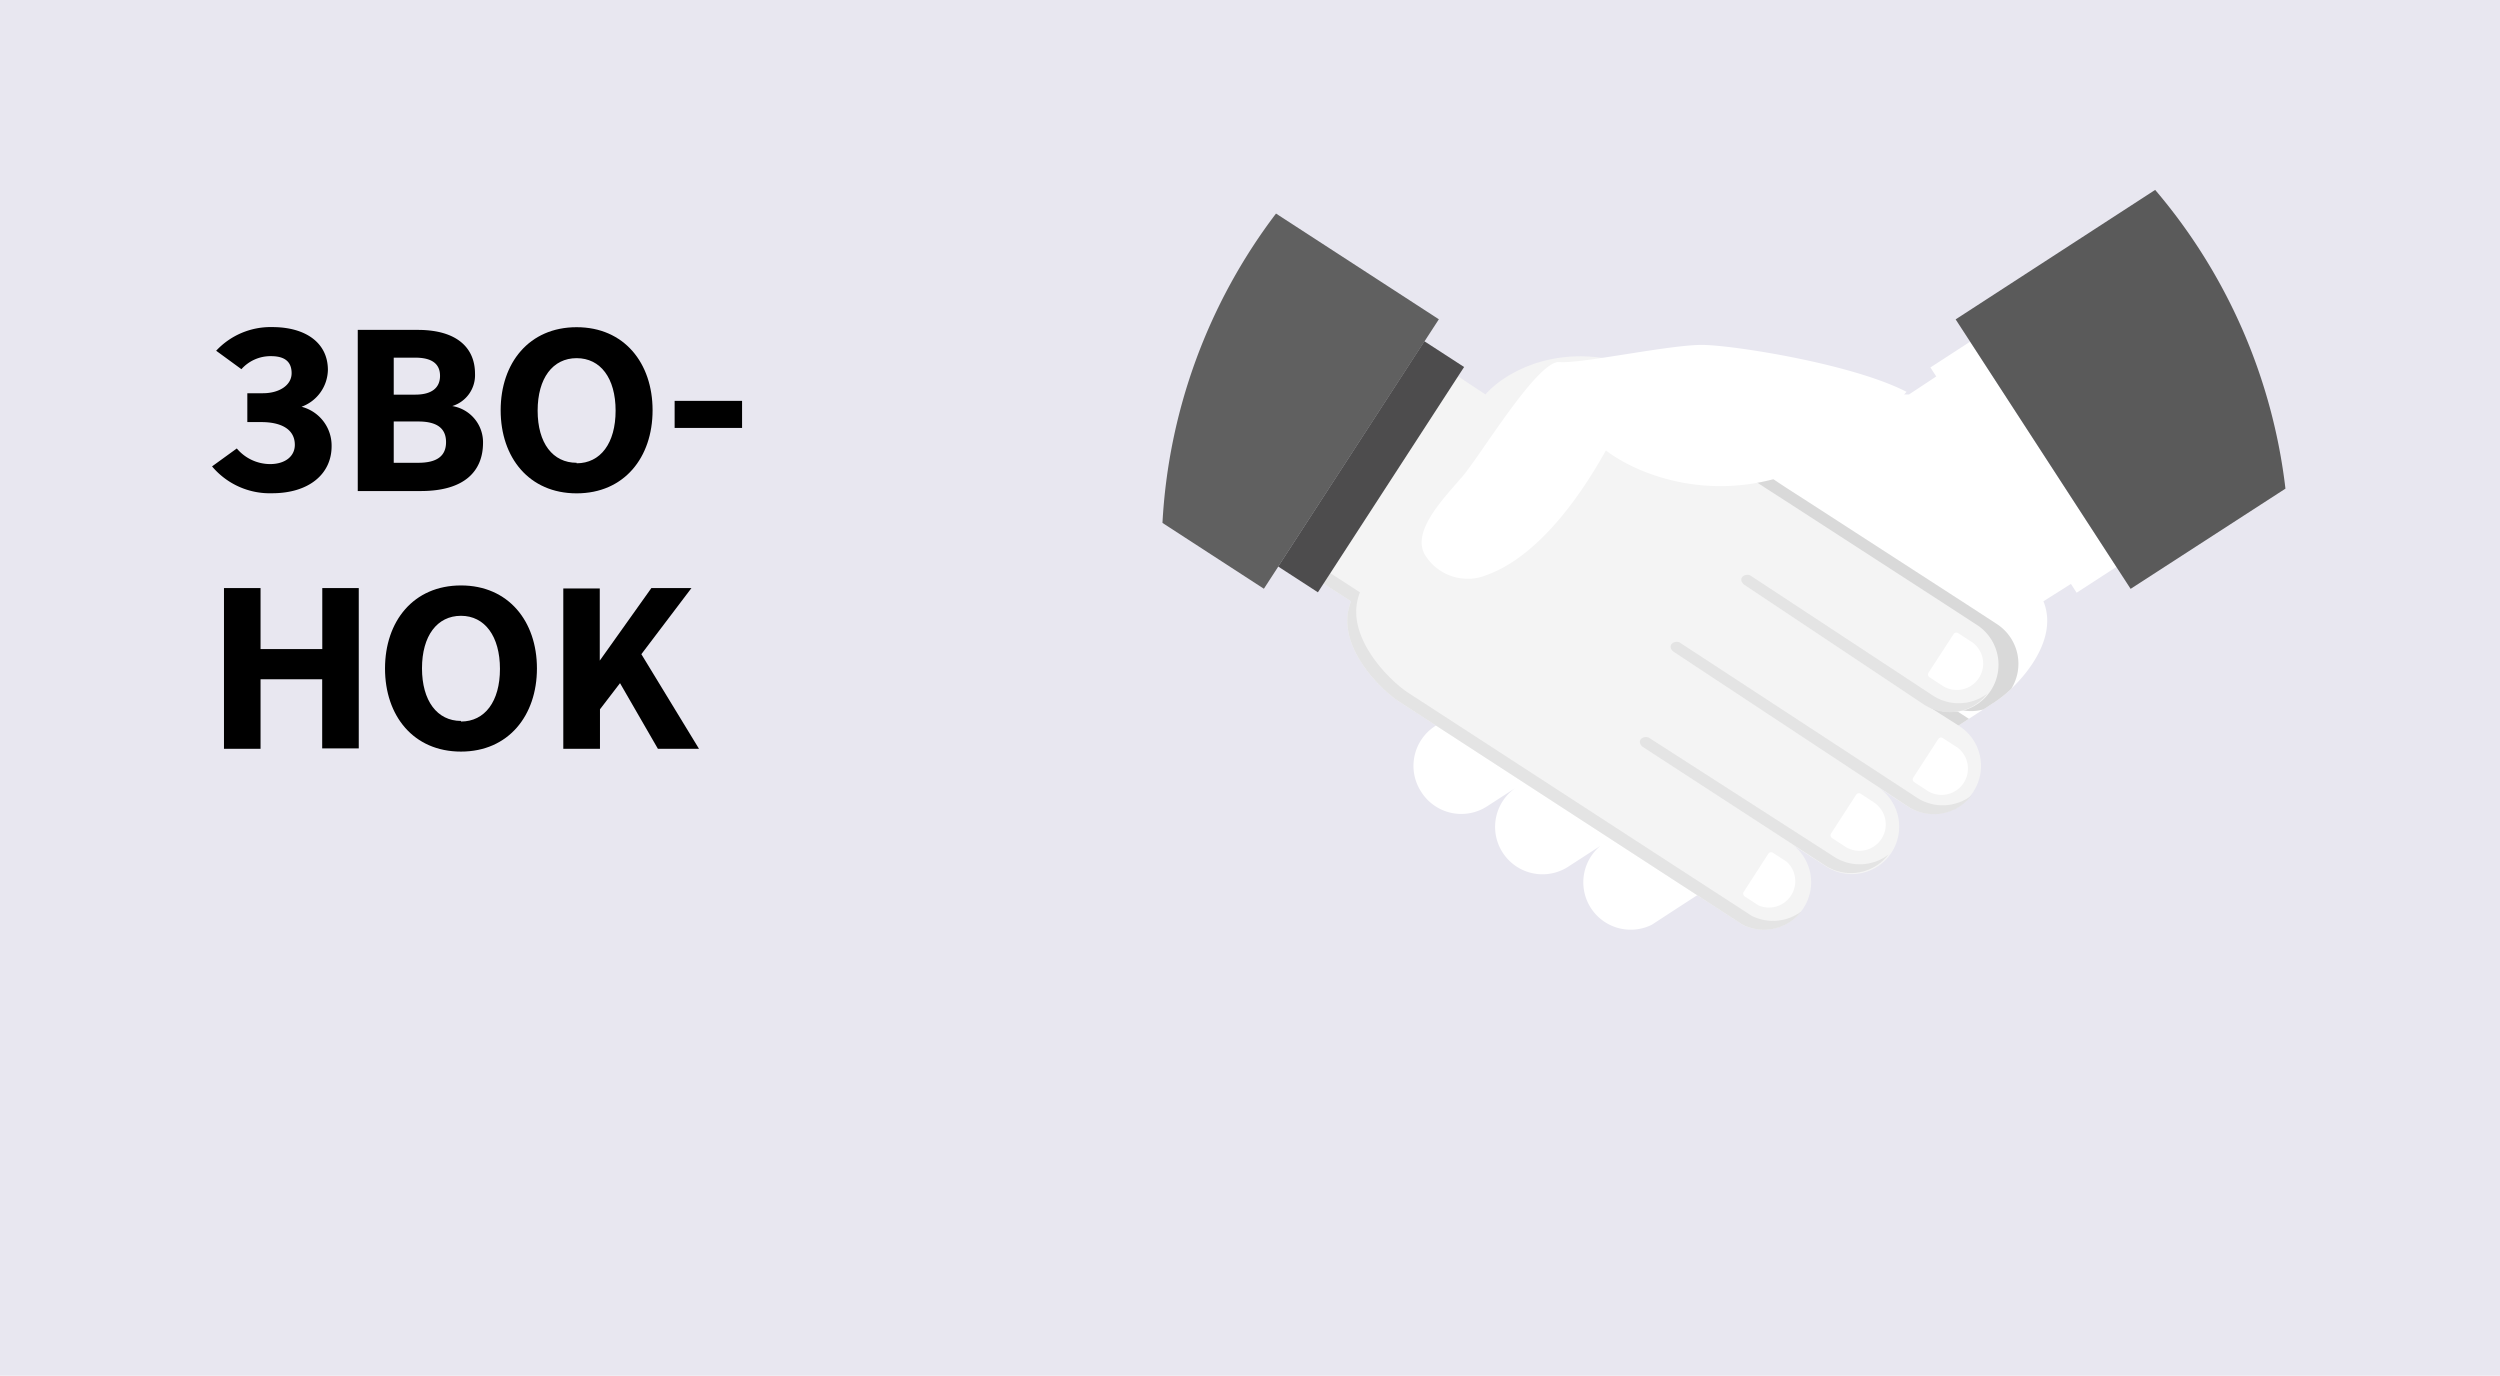 <svg xmlns="http://www.w3.org/2000/svg" viewBox="0 0 249.47 137.28"><defs><style>.cls-1{fill:#e8e7f0;}.cls-2{fill:#fff;}.cls-3{fill:#5a5a5a;}.cls-4{fill:#d9d9d9;}.cls-5{fill:#f4f4f4;}.cls-6{fill:#e4e4e4;}.cls-7{fill:#4d4c4d;}.cls-8{fill:#606060;}</style></defs><title>Ресурс 5s1</title><g id="Слой_2" data-name="Слой 2"><g id="Шар_56" data-name="Шар 56"><rect class="cls-1" width="249.47" height="137.28"/><path class="cls-2" d="M141.81,79a4.73,4.73,0,0,1,1.39-6.54l3.53-2.29a4.73,4.73,0,0,1-5.15-7.93l2.64-1.72h0L160.53,50c3.94-2.56,9.47-5.67,8.6-10,10.72-7.89,14.43-.5,21.37-.64L194.07,37l13.45,20.72L203.91,60c1.74,4.29-3,8.86-4.78,10l-27.25,17.7-4.41,2.86-2.64,1.72,0,0a4.73,4.73,0,0,1-5.12-7.88l0,0-3.09,2a4.73,4.73,0,1,1-5.15-7.93l-3.09,2A4.73,4.73,0,0,1,141.81,79Z"/><rect class="cls-2" x="199.54" y="33.21" width="4.73" height="26.8" transform="translate(7.18 117.46) rotate(-32.99)"/><path class="cls-3" d="M195.15,31.87l17.46,26.89,15.45-10a56,56,0,0,0-13-29.81Z"/><path class="cls-4" d="M199.26,62.27l-2.64-1.72h0L180.31,50c-3.94-2.56-9.47-5.67-8.6-10-.44-.32-.86-.61-1.29-.89-.42.28-.85.57-1.29.89.87,4.38-4.66,7.49-8.6,10l-16.3,10.6h0l-2.64,1.72a4.73,4.73,0,0,0-1.44,6.46A11.51,11.51,0,0,0,141.7,70l1.21.79a4.72,4.72,0,0,0,3.82-.59l-2.36,1.53,24.59,16,1.46,1,1.46-1,24.59-16-2.36-1.53a4.72,4.72,0,0,0,3.82.59l1.21-.79a11.45,11.45,0,0,0,1.57-1.28A4.73,4.73,0,0,0,199.26,62.27Z"/><path class="cls-5" d="M196.92,79a4.73,4.73,0,0,0-1.39-6.54L192,70.21a4.73,4.73,0,1,0,5.15-7.93l-2.64-1.72h0L178.2,50c-3.94-2.56-9.47-5.67-8.6-10-10.72-7.89-18.94-3.43-21.37-.64L144.66,37,131.21,57.68,134.82,60c-1.74,4.29,3,8.86,4.78,10l27.25,17.7,4.41,2.86,2.65,1.72,0,0A4.73,4.73,0,0,0,179,84.38l0,0,3.09,2a4.73,4.73,0,1,0,5.15-7.93l3.09,2A4.73,4.73,0,0,0,196.92,79Z"/><path class="cls-6" d="M174.8,91.39l0,0-2.65-1.72-4.41-2.86-27.25-17.7c-1.74-1.13-6.52-5.71-4.78-10l-3.61-2.34L144.88,37.1l-.22-.14L131.21,57.68,134.82,60c-1.74,4.29,3,8.86,4.78,10l27.25,17.7,4.41,2.86,2.65,1.72,0,0a4.72,4.72,0,0,0,5.83-1.32A4.73,4.73,0,0,1,174.8,91.39Z"/><path class="cls-6" d="M183,85.48,164.52,73.6c-.57-.22-1.25.3-.64.9l18.26,11.87a4.72,4.72,0,0,0,6.3-1.09A4.72,4.72,0,0,1,183,85.48Z"/><path class="cls-6" d="M191.29,79.6,167.59,64.1c-.57-.22-1.25.3-.64.9l23.46,15.49a4.71,4.71,0,0,0,6.3-1.09A4.72,4.72,0,0,1,191.29,79.6Z"/><path class="cls-6" d="M192.88,69.41l-18.24-12c-.57-.22-1.25.3-.64.9l18,12a4.71,4.71,0,0,0,6.3-1.09A4.72,4.72,0,0,1,192.88,69.41Z"/><rect class="cls-7" x="123.43" y="44.22" width="26.8" height="4.73" transform="translate(23.26 136) rotate(-57.02)"/><path class="cls-8" d="M116,52.18l10.12,6.57,17.46-26.89L127.33,21.31A56,56,0,0,0,116,52.18Z"/><path class="cls-2" d="M178.3,86l-1.38-.9a.33.33,0,0,0-.46.09L174,89a.33.33,0,0,0,.1.45l1.38.9A2.63,2.63,0,0,0,178.3,86Z"/><path class="cls-2" d="M187.06,80.11l-1.38-.9a.33.33,0,0,0-.46.1l-2.5,3.86a.33.33,0,0,0,.1.46l1.38.9a2.63,2.63,0,0,0,2.86-4.41Z"/><path class="cls-2" d="M195.25,74.55l-1.38-.9a.33.33,0,0,0-.45.09l-2.5,3.86a.33.33,0,0,0,.1.45l1.38.9a2.63,2.63,0,0,0,2.86-4.41Z"/><path class="cls-2" d="M196.78,64.08l-1.38-.9a.33.33,0,0,0-.45.09l-2.51,3.86a.33.33,0,0,0,.1.45l1.38.9a2.63,2.63,0,0,0,2.86-4.41Z"/><path class="cls-2" d="M170,34.42c-3.22-.07-12.22,1.9-14.39,1.71s-7.8,9.22-9.73,11.49l0,0-.15.16c-1.79,2.09-5,5.4-3.46,7.71a5,5,0,0,0,4.39,2.26h.13a5,5,0,0,0,1.59-.38c2.79-1,7.16-4,11.87-12.42,4.47,3.42,17.61,8,30-5.85C184.87,36.33,173.24,34.49,170,34.42Z"/><path d="M24.09,36.84,21.57,35a7.42,7.42,0,0,1,5.61-2.36c3.28,0,5.54,1.54,5.54,4.28a4,4,0,0,1-2.63,3.67,4,4,0,0,1,3,3.94c0,2.79-2.29,4.69-5.93,4.69a7.52,7.52,0,0,1-6-2.68l2.47-1.79a4.36,4.36,0,0,0,3.32,1.56c1.51,0,2.47-.78,2.47-1.92,0-1.58-1.4-2.27-3.34-2.27h-1.4V39.24h1.56c1.6,0,2.86-.78,2.86-2s-.78-1.7-2.06-1.7A3.89,3.89,0,0,0,24.09,36.84Z"/><path d="M35.7,32.92h6c3.85,0,5.7,1.76,5.7,4.37a3.22,3.22,0,0,1-2.27,3.23,3.66,3.66,0,0,1,3.07,3.71C48.18,47,46.37,49,42,49H35.7Zm5.75,2.77H39.29v3.69h2.15c1.63,0,2.47-.67,2.47-1.88S43.07,35.69,41.45,35.69Zm.3,6.37H39.29v4.12h2.45c1.88,0,2.77-.69,2.77-2.06S43.62,42.06,41.74,42.06Z"/><path d="M57.54,49.23c-4.74,0-7.58-3.57-7.58-8.29s2.84-8.29,7.58-8.29,7.58,3.57,7.58,8.29S62.28,49.23,57.54,49.23Zm0-3c2.38,0,3.89-2,3.89-5.25s-1.51-5.24-3.89-5.24-3.89,2-3.89,5.24S55.16,46.18,57.54,46.18Z"/><path d="M67.32,42.7V40h6.73V42.7Z"/><path d="M22.35,58.68H26v6.09h6.16V58.68h3.64v16H32.15V67.78H26v6.94H22.35Z"/><path d="M46,75c-4.74,0-7.58-3.57-7.58-8.29s2.84-8.29,7.58-8.29S53.58,62,53.58,66.7,50.74,75,46,75Zm0-3c2.38,0,3.89-2,3.89-5.25S48.38,61.45,46,61.45s-3.89,2-3.89,5.24S43.62,71.94,46,71.94Z"/><path d="M59.85,65.92,65,58.68h4l-5,6.6,5.75,9.44H65.65l-3.78-6.55-2,2.61v3.94H56.21v-16h3.64Z"/></g></g></svg>